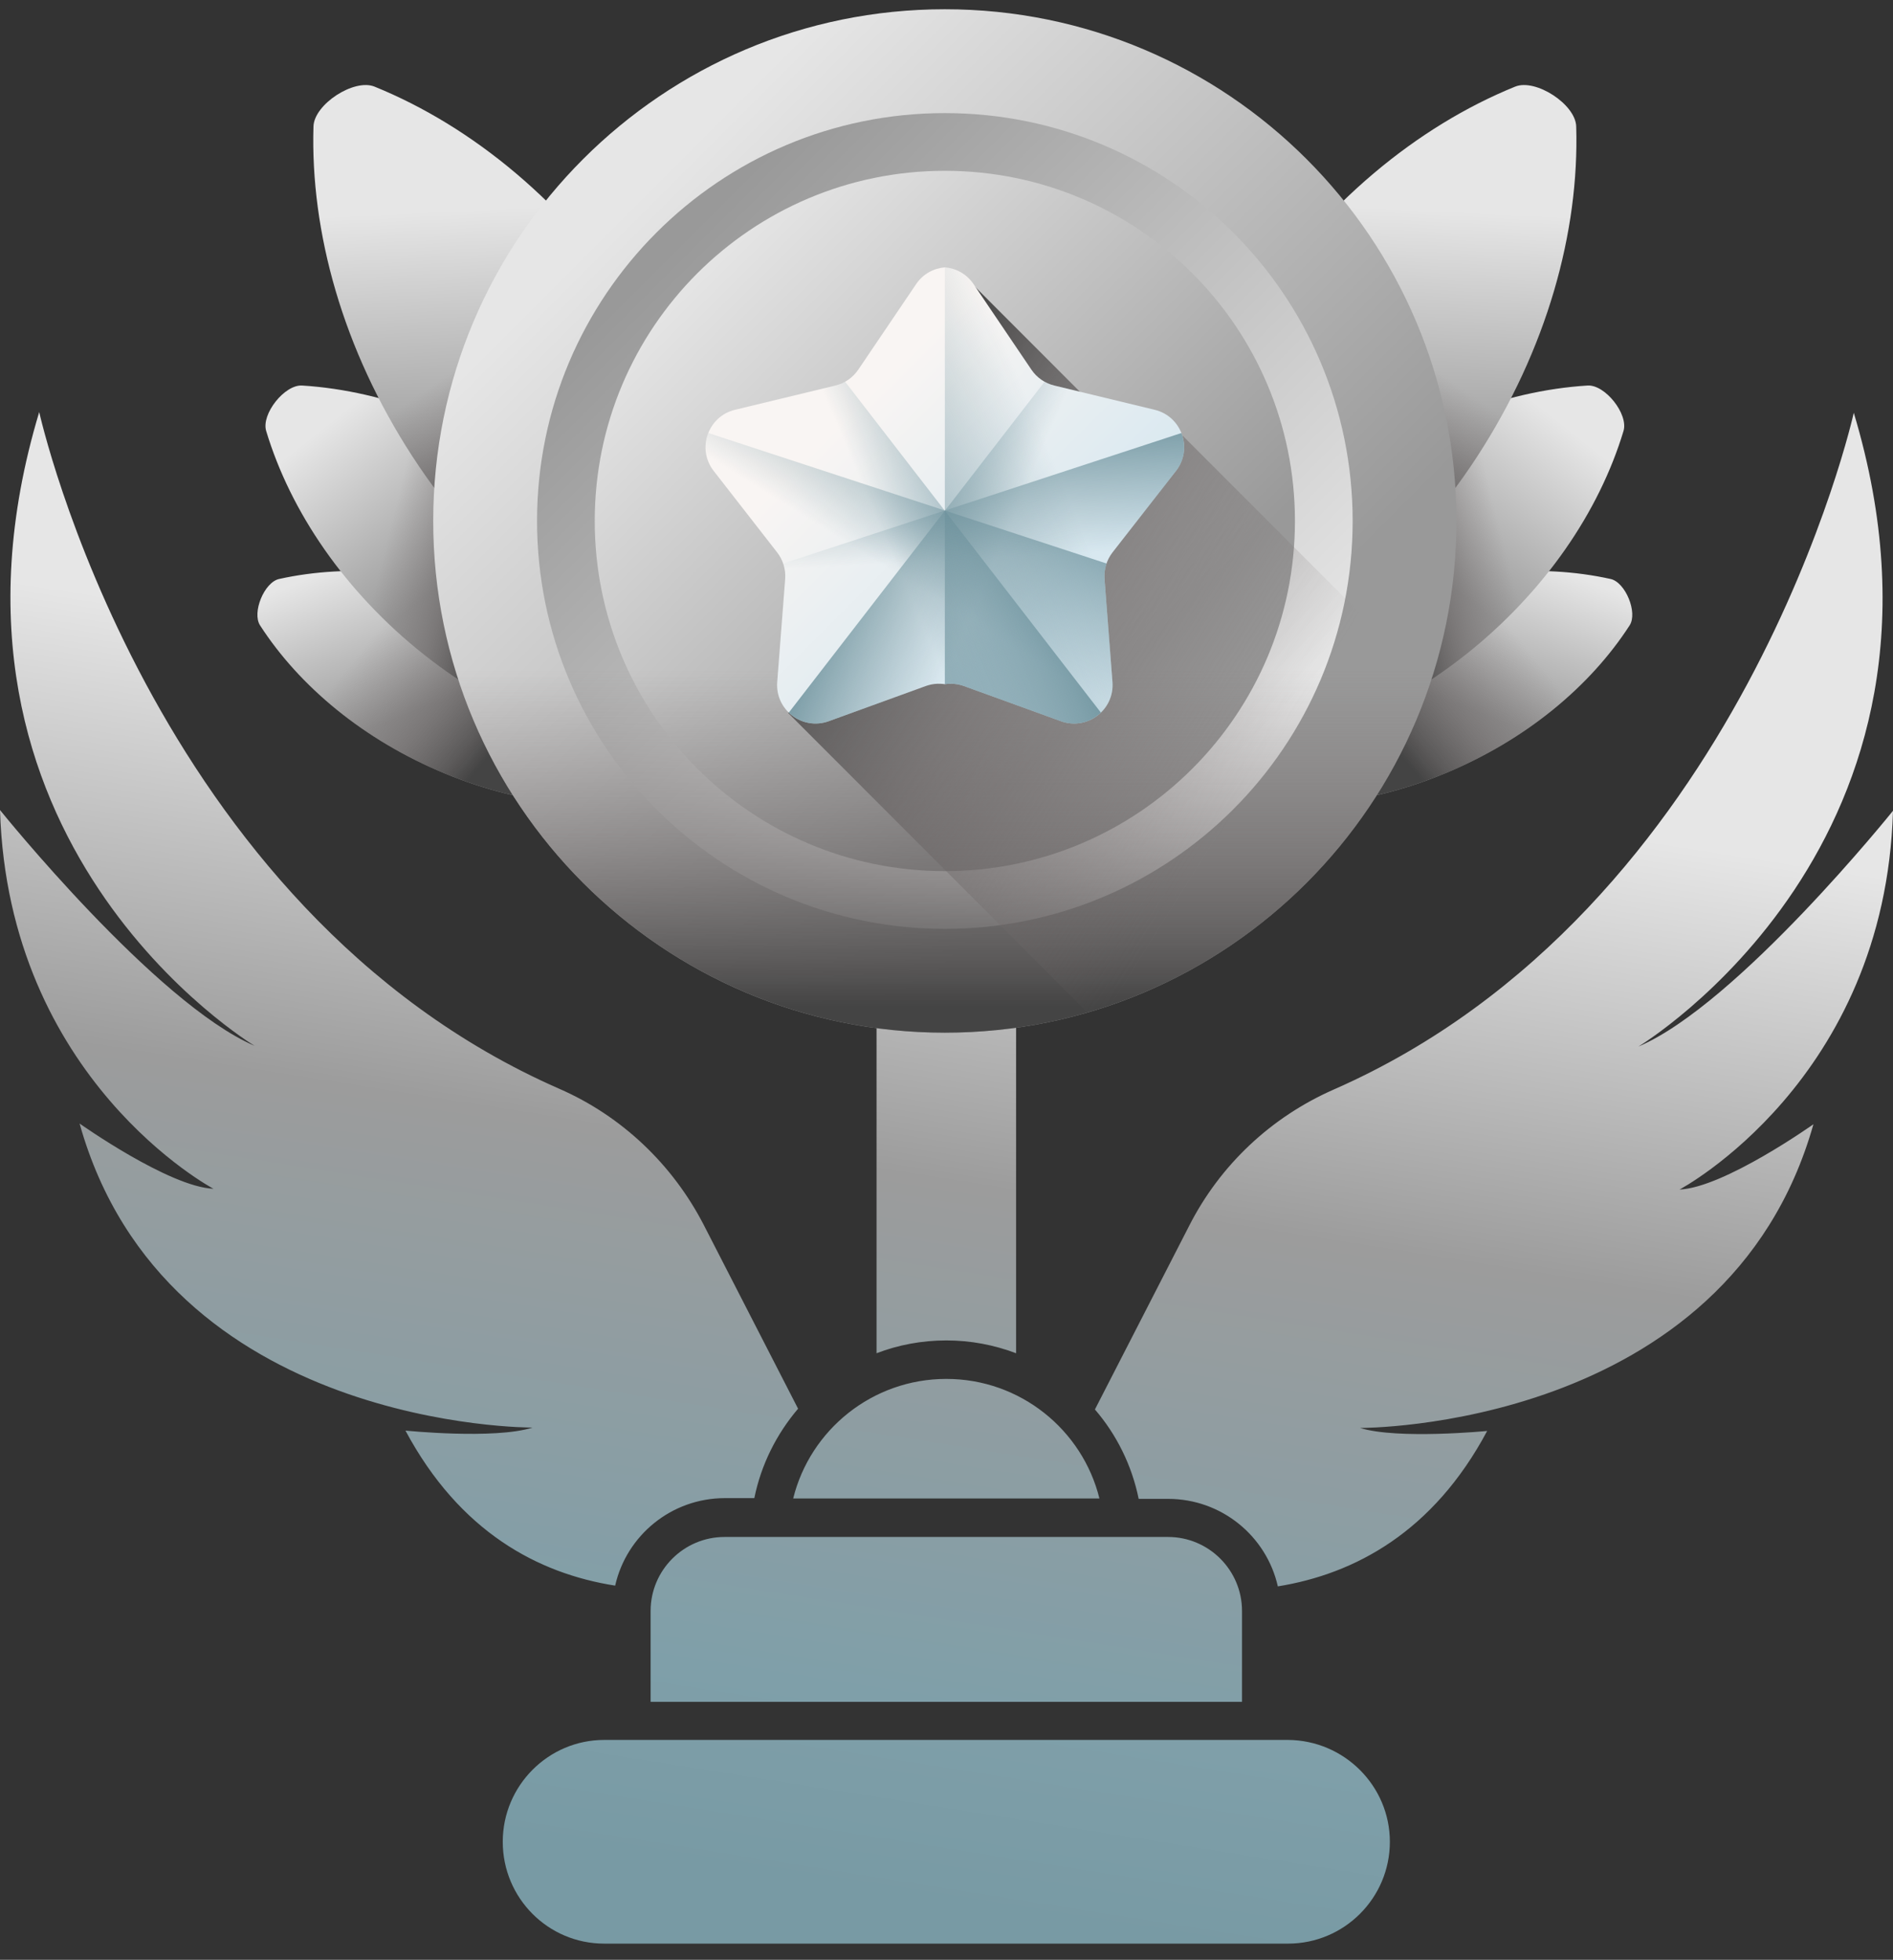 <svg width="114" height="118" viewBox="0 0 114 118" fill="none" xmlns="http://www.w3.org/2000/svg">
<rect x="0" y="0" width="114" height="118" fill="#333333" stroke="none"/>
<path d="M56.989 83.025C61.441 83.025 65.188 86.091 66.21 90.225H47.767C48.789 86.091 52.537 83.025 56.989 83.025ZM52.787 60.947L56.989 58.858L61.191 60.947V81.48C59.873 80.981 58.465 80.708 56.989 80.708C55.512 80.708 54.081 80.981 52.787 81.48V60.947ZM24.417 86.137C24.417 86.137 29.778 86.682 32.072 85.955C32.072 85.955 9.949 86.091 4.793 67.648C4.793 67.648 10.176 71.464 12.856 71.577C12.856 71.577 0.5 65.036 0 48.773C0 48.773 9.358 60.402 15.332 62.969C15.332 62.969 -5.383 50.544 2.362 24.81C2.362 24.81 8.972 54.724 33.684 65.558C37.432 67.194 40.498 70.101 42.384 73.758L48.062 84.819C46.767 86.341 45.836 88.181 45.427 90.203H43.656C40.43 90.203 37.727 92.451 37.046 95.472C32.412 94.745 27.688 92.247 24.417 86.137ZM83.7 110.895C83.7 114.279 80.952 117.027 77.567 117.027H36.387C33.003 117.027 30.277 114.279 30.277 110.895C30.277 107.51 33.026 104.762 36.387 104.762H77.567C80.952 104.785 83.7 107.533 83.7 110.895ZM39.181 102.468V96.994C39.181 94.541 41.18 92.542 43.633 92.542H70.344C72.797 92.542 74.796 94.541 74.796 96.994V102.468H39.181ZM81.906 85.978C84.177 86.682 89.56 86.159 89.56 86.159C86.312 92.247 81.588 94.768 76.954 95.517C76.273 92.496 73.57 90.248 70.344 90.248H68.573C68.164 88.226 67.233 86.364 65.938 84.865L71.616 73.803C73.479 70.146 76.545 67.262 80.316 65.603C105.005 54.769 111.638 24.855 111.638 24.855C119.383 50.59 98.668 63.014 98.668 63.014C104.642 60.47 114 48.818 114 48.818C113.523 65.081 101.144 71.623 101.144 71.623C103.824 71.509 109.207 67.693 109.207 67.693C104.006 86.114 81.906 85.978 81.906 85.978Z" fill="url(#paint0_linear_0_3465)"/>
<path d="M31.001 36.339C35.895 38.347 39.767 41.587 42.14 45.26C42.636 46.029 41.887 47.854 40.993 48.053C36.724 48.998 31.693 48.583 26.799 46.574C21.905 44.565 18.033 41.326 15.66 37.653C15.163 36.884 15.913 35.059 16.807 34.861C21.075 33.915 26.107 34.33 31.001 36.339Z" fill="url(#paint1_linear_0_3465)"/>
<path d="M31.001 36.339C35.895 38.347 39.767 41.587 42.14 45.26C42.636 46.029 41.887 47.854 40.993 48.053C36.724 48.998 31.693 48.583 26.799 46.574C21.905 44.565 18.033 41.326 15.66 37.653C15.163 36.884 15.913 35.059 16.807 34.861C21.075 33.915 26.107 34.33 31.001 36.339Z" fill="url(#paint2_linear_0_3465)"/>
<path d="M33.49 29.4C38.282 33.198 41.546 38.037 43.006 42.876C43.312 43.889 41.895 45.677 40.838 45.611C35.794 45.295 30.337 43.222 25.545 39.424C20.752 35.626 17.489 30.787 16.029 25.948C15.723 24.934 17.14 23.146 18.196 23.213C23.241 23.529 28.697 25.601 33.49 29.4Z" fill="url(#paint3_linear_0_3465)"/>
<path d="M33.49 29.4C38.282 33.198 41.546 38.037 43.006 42.876C43.312 43.889 41.895 45.677 40.838 45.611C35.794 45.295 30.337 43.222 25.545 39.424C20.752 35.626 17.489 30.787 16.029 25.948C15.723 24.934 17.14 23.146 18.196 23.213C23.241 23.529 28.697 25.601 33.49 29.4Z" fill="url(#paint4_linear_0_3465)"/>
<path d="M38.328 18.706C42.527 25.152 44.486 32.228 44.295 38.584C44.255 39.915 41.85 41.481 40.617 40.98C34.725 38.587 29.045 33.936 24.845 27.49C20.646 21.044 18.686 13.968 18.878 7.612C18.918 6.281 21.323 4.715 22.556 5.216C28.447 7.609 34.128 12.26 38.328 18.706Z" fill="url(#paint5_linear_0_3465)"/>
<path d="M19.594 15.083C20.496 19.246 22.239 23.489 24.845 27.49C29.044 33.935 34.725 38.587 40.617 40.98C41.85 41.481 44.255 39.915 44.295 38.584C44.486 32.228 42.527 25.152 38.327 18.706C35.855 14.911 32.868 11.738 29.627 9.281L19.594 15.083Z" fill="url(#paint6_linear_0_3465)"/>
<path d="M82.799 36.339C77.906 38.347 74.034 41.587 71.661 45.26C71.164 46.029 71.913 47.854 72.807 48.053C77.076 48.998 82.108 48.583 87.001 46.574C91.895 44.565 95.767 41.325 98.14 37.653C98.637 36.884 97.888 35.059 96.994 34.861C92.725 33.915 87.693 34.33 82.799 36.339Z" fill="url(#paint7_linear_0_3465)"/>
<path d="M82.799 36.339C77.906 38.347 74.034 41.587 71.661 45.26C71.164 46.029 71.913 47.854 72.807 48.053C77.076 48.998 82.108 48.583 87.001 46.574C91.895 44.565 95.767 41.325 98.14 37.653C98.637 36.884 97.888 35.059 96.994 34.861C92.725 33.915 87.693 34.33 82.799 36.339Z" fill="url(#paint8_linear_0_3465)"/>
<path d="M80.31 29.4C75.517 33.198 72.254 38.037 70.794 42.876C70.488 43.889 71.905 45.677 72.961 45.611C78.006 45.294 83.462 43.222 88.255 39.424C93.047 35.626 96.311 30.787 97.771 25.948C98.077 24.934 96.66 23.146 95.604 23.213C90.559 23.529 85.103 25.601 80.31 29.4Z" fill="url(#paint9_linear_0_3465)"/>
<path d="M80.31 29.4C75.517 33.198 72.254 38.037 70.794 42.876C70.488 43.889 71.905 45.677 72.961 45.611C78.006 45.294 83.462 43.222 88.255 39.424C93.047 35.626 96.311 30.787 97.771 25.948C98.077 24.934 96.66 23.146 95.604 23.213C90.559 23.529 85.103 25.601 80.31 29.4Z" fill="url(#paint10_linear_0_3465)"/>
<path d="M75.473 18.706C71.273 25.152 69.314 32.228 69.505 38.584C69.545 39.915 71.95 41.481 73.184 40.98C79.075 38.587 84.756 33.936 88.955 27.49C93.154 21.044 95.114 13.968 94.922 7.612C94.882 6.281 92.478 4.715 91.244 5.216C85.353 7.609 79.672 12.26 75.473 18.706Z" fill="url(#paint11_linear_0_3465)"/>
<path d="M94.206 15.083C93.304 19.246 91.561 23.489 88.955 27.49C84.756 33.935 79.075 38.587 73.184 40.98C71.95 41.481 69.546 39.915 69.505 38.584C69.314 32.228 71.273 25.152 75.473 18.706C77.946 14.911 80.932 11.738 84.173 9.281L94.206 15.083Z" fill="url(#paint12_linear_0_3465)"/>
<path d="M56.9 62.179C73.917 62.179 87.711 48.385 87.711 31.368C87.711 14.352 73.917 0.557 56.9 0.557C39.884 0.557 26.089 14.352 26.089 31.368C26.089 48.385 39.884 62.179 56.9 62.179Z" fill="url(#paint13_linear_0_3465)"/>
<path d="M56.9 55.927C70.463 55.927 81.459 44.931 81.459 31.368C81.459 17.805 70.463 6.81 56.9 6.81C43.337 6.81 32.342 17.805 32.342 31.368C32.342 44.931 43.337 55.927 56.9 55.927Z" fill="url(#paint14_linear_0_3465)"/>
<path d="M56.9 52.452C68.544 52.452 77.984 43.012 77.984 31.368C77.984 19.724 68.544 10.284 56.9 10.284C45.256 10.284 35.816 19.724 35.816 31.368C35.816 43.012 45.256 52.452 56.9 52.452Z" fill="url(#paint15_linear_0_3465)"/>
<path d="M26.089 31.368C26.089 48.385 39.884 62.179 56.9 62.179C73.917 62.179 87.711 48.385 87.711 31.368C87.711 31.248 87.708 31.13 87.707 31.01H26.094C26.092 31.13 26.089 31.248 26.089 31.368Z" fill="url(#paint16_linear_0_3465)"/>
<path d="M65.497 60.975C75.197 58.144 82.915 50.665 86.085 41.107L71.092 26.102L67.712 26.268L58.589 17.138L47.471 42.935L65.497 60.975Z" fill="url(#paint17_linear_0_3465)"/>
<path d="M69.534 24.673L63.492 23.213C62.93 23.078 62.438 22.737 62.114 22.258L58.631 17.109C58.21 16.486 57.564 16.152 56.9 16.098C56.236 16.152 55.59 16.486 55.169 17.109L51.686 22.258C51.362 22.737 50.871 23.078 50.309 23.213L44.266 24.673C42.627 25.069 41.944 27.026 42.98 28.356L46.801 33.26C47.156 33.716 47.329 34.288 47.284 34.865L46.805 41.063C46.675 42.744 48.325 43.998 49.91 43.423L55.755 41.305C56.124 41.172 56.518 41.137 56.9 41.196C57.283 41.137 57.676 41.172 58.046 41.305L63.89 43.423C65.475 43.998 67.125 42.744 66.995 41.063L66.516 34.865C66.472 34.288 66.644 33.716 66.999 33.26L70.82 28.356C71.856 27.026 71.173 25.069 69.534 24.673Z" fill="url(#paint18_linear_0_3465)"/>
<path d="M58.046 41.305L63.89 43.423C65.475 43.998 67.125 42.744 66.995 41.062L66.516 34.865C66.472 34.288 66.644 33.716 67 33.26L70.82 28.356C71.857 27.026 71.173 25.069 69.534 24.673L63.492 23.213C62.93 23.077 62.439 22.737 62.114 22.258L58.631 17.109C58.21 16.486 57.565 16.152 56.9 16.098V41.196C57.283 41.137 57.677 41.171 58.046 41.305Z" fill="url(#paint19_linear_0_3465)"/>
<path d="M69.534 24.673L63.492 23.213C63.285 23.163 63.089 23.085 62.907 22.984L47.503 42.907C48.107 43.491 49.019 43.747 49.91 43.424L55.755 41.306C56.124 41.172 56.518 41.137 56.9 41.197C57.283 41.137 57.676 41.172 58.045 41.306L63.89 43.424C65.475 43.998 67.125 42.744 66.995 41.063L66.516 34.865C66.472 34.288 66.644 33.716 66.999 33.26L70.82 28.356C71.856 27.026 71.173 25.069 69.534 24.673Z" fill="url(#paint20_linear_0_3465)"/>
<path d="M44.266 24.673L50.309 23.213C50.515 23.163 50.712 23.085 50.894 22.984L66.297 42.907C65.693 43.491 64.781 43.747 63.89 43.424L58.046 41.306C57.676 41.172 57.282 41.137 56.9 41.197C56.518 41.137 56.124 41.172 55.755 41.306L49.91 43.424C48.325 43.998 46.675 42.744 46.805 41.063L47.284 34.865C47.329 34.288 47.156 33.716 46.801 33.26L42.98 28.356C41.944 27.026 42.627 25.069 44.266 24.673Z" fill="url(#paint21_linear_0_3465)"/>
<path d="M42.657 26.073C42.37 26.798 42.439 27.662 42.98 28.356L46.8 33.26C47.156 33.716 47.328 34.288 47.284 34.865L46.805 41.062C46.675 42.744 48.324 43.998 49.91 43.423L55.754 41.305C56.124 41.171 56.517 41.137 56.9 41.196C57.282 41.137 57.676 41.172 58.045 41.305L63.89 43.423C65.475 43.998 67.124 42.744 66.995 41.062L66.516 34.865C66.491 34.545 66.535 34.227 66.638 33.929L42.657 26.073Z" fill="url(#paint22_linear_0_3465)"/>
<path d="M71.145 26.073C71.432 26.798 71.364 27.662 70.823 28.356L67.002 33.26C66.647 33.716 66.474 34.288 66.519 34.865L66.998 41.062C67.127 42.744 65.478 43.998 63.892 43.423L58.048 41.305C57.679 41.171 57.285 41.137 56.903 41.196C56.52 41.137 56.127 41.172 55.757 41.305L49.913 43.423C48.328 43.998 46.678 42.744 46.808 41.062L47.286 34.865C47.311 34.545 47.267 34.227 47.164 33.929L71.145 26.073Z" fill="url(#paint23_linear_0_3465)"/>
<defs>
<linearGradient id="paint0_linear_0_3465" x1="67.882" y1="10.403" x2="51.465" y2="114.029" gradientUnits="userSpaceOnUse">
<stop stop-color="#E6E6E6"/>
<stop offset="0.126" stop-color="#E6E6E6"/>
<stop offset="0.331" stop-color="#E6E6E6"/>
<stop offset="0.588" stop-color="#9C9C9C"/>
<stop offset="0.886" stop-color="#7F9FA9"/>
<stop offset="1" stop-color="#789AA4"/>
</linearGradient>
<linearGradient id="paint1_linear_0_3465" x1="25.37" y1="32.226" x2="28.874" y2="41.355" gradientUnits="userSpaceOnUse">
<stop stop-color="#E6E6E6"/>
<stop offset="1" stop-color="#999999"/>
</linearGradient>
<linearGradient id="paint2_linear_0_3465" x1="23.555" y1="36.995" x2="31.217" y2="43.364" gradientUnits="userSpaceOnUse">
<stop stop-color="#766E6E" stop-opacity="0"/>
<stop offset="0.281" stop-color="#716B6B" stop-opacity="0.281"/>
<stop offset="0.571" stop-color="#656060" stop-opacity="0.571"/>
<stop offset="0.864" stop-color="#514F4F" stop-opacity="0.864"/>
<stop offset="1" stop-color="#444444"/>
</linearGradient>
<linearGradient id="paint3_linear_0_3465" x1="21.422" y1="24.188" x2="28.764" y2="33.441" gradientUnits="userSpaceOnUse">
<stop stop-color="#E6E6E6"/>
<stop offset="1" stop-color="#999999"/>
</linearGradient>
<linearGradient id="paint4_linear_0_3465" x1="23.228" y1="32.827" x2="30.205" y2="34.571" gradientUnits="userSpaceOnUse">
<stop stop-color="#766E6E" stop-opacity="0"/>
<stop offset="0.281" stop-color="#716B6B" stop-opacity="0.281"/>
<stop offset="0.571" stop-color="#656060" stop-opacity="0.571"/>
<stop offset="0.864" stop-color="#514F4F" stop-opacity="0.864"/>
<stop offset="1" stop-color="#444444"/>
</linearGradient>
<linearGradient id="paint5_linear_0_3465" x1="31.077" y1="12.478" x2="31.839" y2="28.167" gradientUnits="userSpaceOnUse">
<stop stop-color="#E6E6E6"/>
<stop offset="1" stop-color="#999999"/>
</linearGradient>
<linearGradient id="paint6_linear_0_3465" x1="29.907" y1="20.597" x2="34.469" y2="27.338" gradientUnits="userSpaceOnUse">
<stop stop-color="#766E6E" stop-opacity="0"/>
<stop offset="0.281" stop-color="#716B6B" stop-opacity="0.281"/>
<stop offset="0.571" stop-color="#656060" stop-opacity="0.571"/>
<stop offset="0.864" stop-color="#514F4F" stop-opacity="0.864"/>
<stop offset="1" stop-color="#444444"/>
</linearGradient>
<linearGradient id="paint7_linear_0_3465" x1="88.439" y1="32.219" x2="84.935" y2="41.348" gradientUnits="userSpaceOnUse">
<stop stop-color="#E6E6E6"/>
<stop offset="1" stop-color="#999999"/>
</linearGradient>
<linearGradient id="paint8_linear_0_3465" x1="90.254" y1="36.988" x2="82.592" y2="43.356" gradientUnits="userSpaceOnUse">
<stop stop-color="#766E6E" stop-opacity="0"/>
<stop offset="0.281" stop-color="#716B6B" stop-opacity="0.281"/>
<stop offset="0.571" stop-color="#656060" stop-opacity="0.571"/>
<stop offset="0.864" stop-color="#514F4F" stop-opacity="0.864"/>
<stop offset="1" stop-color="#444444"/>
</linearGradient>
<linearGradient id="paint9_linear_0_3465" x1="92.387" y1="24.18" x2="85.045" y2="33.434" gradientUnits="userSpaceOnUse">
<stop stop-color="#E6E6E6"/>
<stop offset="1" stop-color="#999999"/>
</linearGradient>
<linearGradient id="paint10_linear_0_3465" x1="90.58" y1="32.82" x2="83.603" y2="34.564" gradientUnits="userSpaceOnUse">
<stop stop-color="#766E6E" stop-opacity="0"/>
<stop offset="0.281" stop-color="#716B6B" stop-opacity="0.281"/>
<stop offset="0.571" stop-color="#656060" stop-opacity="0.571"/>
<stop offset="0.864" stop-color="#514F4F" stop-opacity="0.864"/>
<stop offset="1" stop-color="#444444"/>
</linearGradient>
<linearGradient id="paint11_linear_0_3465" x1="82.732" y1="12.471" x2="81.97" y2="28.16" gradientUnits="userSpaceOnUse">
<stop stop-color="#E6E6E6"/>
<stop offset="1" stop-color="#999999"/>
</linearGradient>
<linearGradient id="paint12_linear_0_3465" x1="83.903" y1="20.59" x2="79.341" y2="27.331" gradientUnits="userSpaceOnUse">
<stop stop-color="#766E6E" stop-opacity="0"/>
<stop offset="0.281" stop-color="#716B6B" stop-opacity="0.281"/>
<stop offset="0.571" stop-color="#656060" stop-opacity="0.571"/>
<stop offset="0.864" stop-color="#514F4F" stop-opacity="0.864"/>
<stop offset="1" stop-color="#444444"/>
</linearGradient>
<linearGradient id="paint13_linear_0_3465" x1="37.904" y1="12.372" x2="70.399" y2="44.867" gradientUnits="userSpaceOnUse">
<stop stop-color="#E6E6E6"/>
<stop offset="1" stop-color="#999999"/>
</linearGradient>
<linearGradient id="paint14_linear_0_3465" x1="72.851" y1="47.319" x2="40.484" y2="14.952" gradientUnits="userSpaceOnUse">
<stop stop-color="#E6E6E6"/>
<stop offset="1" stop-color="#999999"/>
</linearGradient>
<linearGradient id="paint15_linear_0_3465" x1="41.573" y1="16.041" x2="66.802" y2="41.27" gradientUnits="userSpaceOnUse">
<stop stop-color="#E6E6E6"/>
<stop offset="1" stop-color="#999999"/>
</linearGradient>
<linearGradient id="paint16_linear_0_3465" x1="56.9" y1="40.383" x2="56.9" y2="60.606" gradientUnits="userSpaceOnUse">
<stop stop-color="#766E6E" stop-opacity="0"/>
<stop offset="0.281" stop-color="#716B6B" stop-opacity="0.281"/>
<stop offset="0.571" stop-color="#656060" stop-opacity="0.571"/>
<stop offset="0.864" stop-color="#514F4F" stop-opacity="0.864"/>
<stop offset="1" stop-color="#444444"/>
</linearGradient>
<linearGradient id="paint17_linear_0_3465" x1="75.3" y1="47.408" x2="49.865" y2="31.412" gradientUnits="userSpaceOnUse">
<stop stop-color="#766E6E" stop-opacity="0"/>
<stop offset="0.281" stop-color="#716B6B" stop-opacity="0.281"/>
<stop offset="0.571" stop-color="#656060" stop-opacity="0.571"/>
<stop offset="0.864" stop-color="#514F4F" stop-opacity="0.864"/>
<stop offset="1" stop-color="#444444"/>
</linearGradient>
<linearGradient id="paint18_linear_0_3465" x1="50.482" y1="25.512" x2="62.056" y2="37.085" gradientUnits="userSpaceOnUse">
<stop stop-color="#F9F5F3"/>
<stop offset="1" stop-color="#D8E8F0"/>
</linearGradient>
<linearGradient id="paint19_linear_0_3465" x1="63.835" y1="28.667" x2="47.839" y2="35.28" gradientUnits="userSpaceOnUse">
<stop stop-color="#678D98" stop-opacity="0"/>
<stop offset="0.996" stop-color="#678D98" stop-opacity="0.996"/>
<stop offset="1" stop-color="#678D98"/>
</linearGradient>
<linearGradient id="paint20_linear_0_3465" x1="59.658" y1="34.344" x2="50.901" y2="30.591" gradientUnits="userSpaceOnUse">
<stop stop-color="#678D98" stop-opacity="0"/>
<stop offset="0.996" stop-color="#678D98" stop-opacity="0.996"/>
<stop offset="1" stop-color="#678D98"/>
</linearGradient>
<linearGradient id="paint21_linear_0_3465" x1="54.142" y1="34.344" x2="62.9" y2="30.591" gradientUnits="userSpaceOnUse">
<stop stop-color="#678D98" stop-opacity="0"/>
<stop offset="0.996" stop-color="#678D98" stop-opacity="0.996"/>
<stop offset="1" stop-color="#678D98"/>
</linearGradient>
<linearGradient id="paint22_linear_0_3465" x1="54.336" y1="34.783" x2="59.966" y2="25.735" gradientUnits="userSpaceOnUse">
<stop stop-color="#678D98" stop-opacity="0"/>
<stop offset="0.996" stop-color="#678D98" stop-opacity="0.996"/>
<stop offset="1" stop-color="#678D98"/>
</linearGradient>
<linearGradient id="paint23_linear_0_3465" x1="59.032" y1="33.641" x2="58.563" y2="24.793" gradientUnits="userSpaceOnUse">
<stop stop-color="#678D98" stop-opacity="0"/>
<stop offset="0.996" stop-color="#678D98" stop-opacity="0.996"/>
<stop offset="1" stop-color="#678D98"/>
</linearGradient>
</defs>
</svg>
